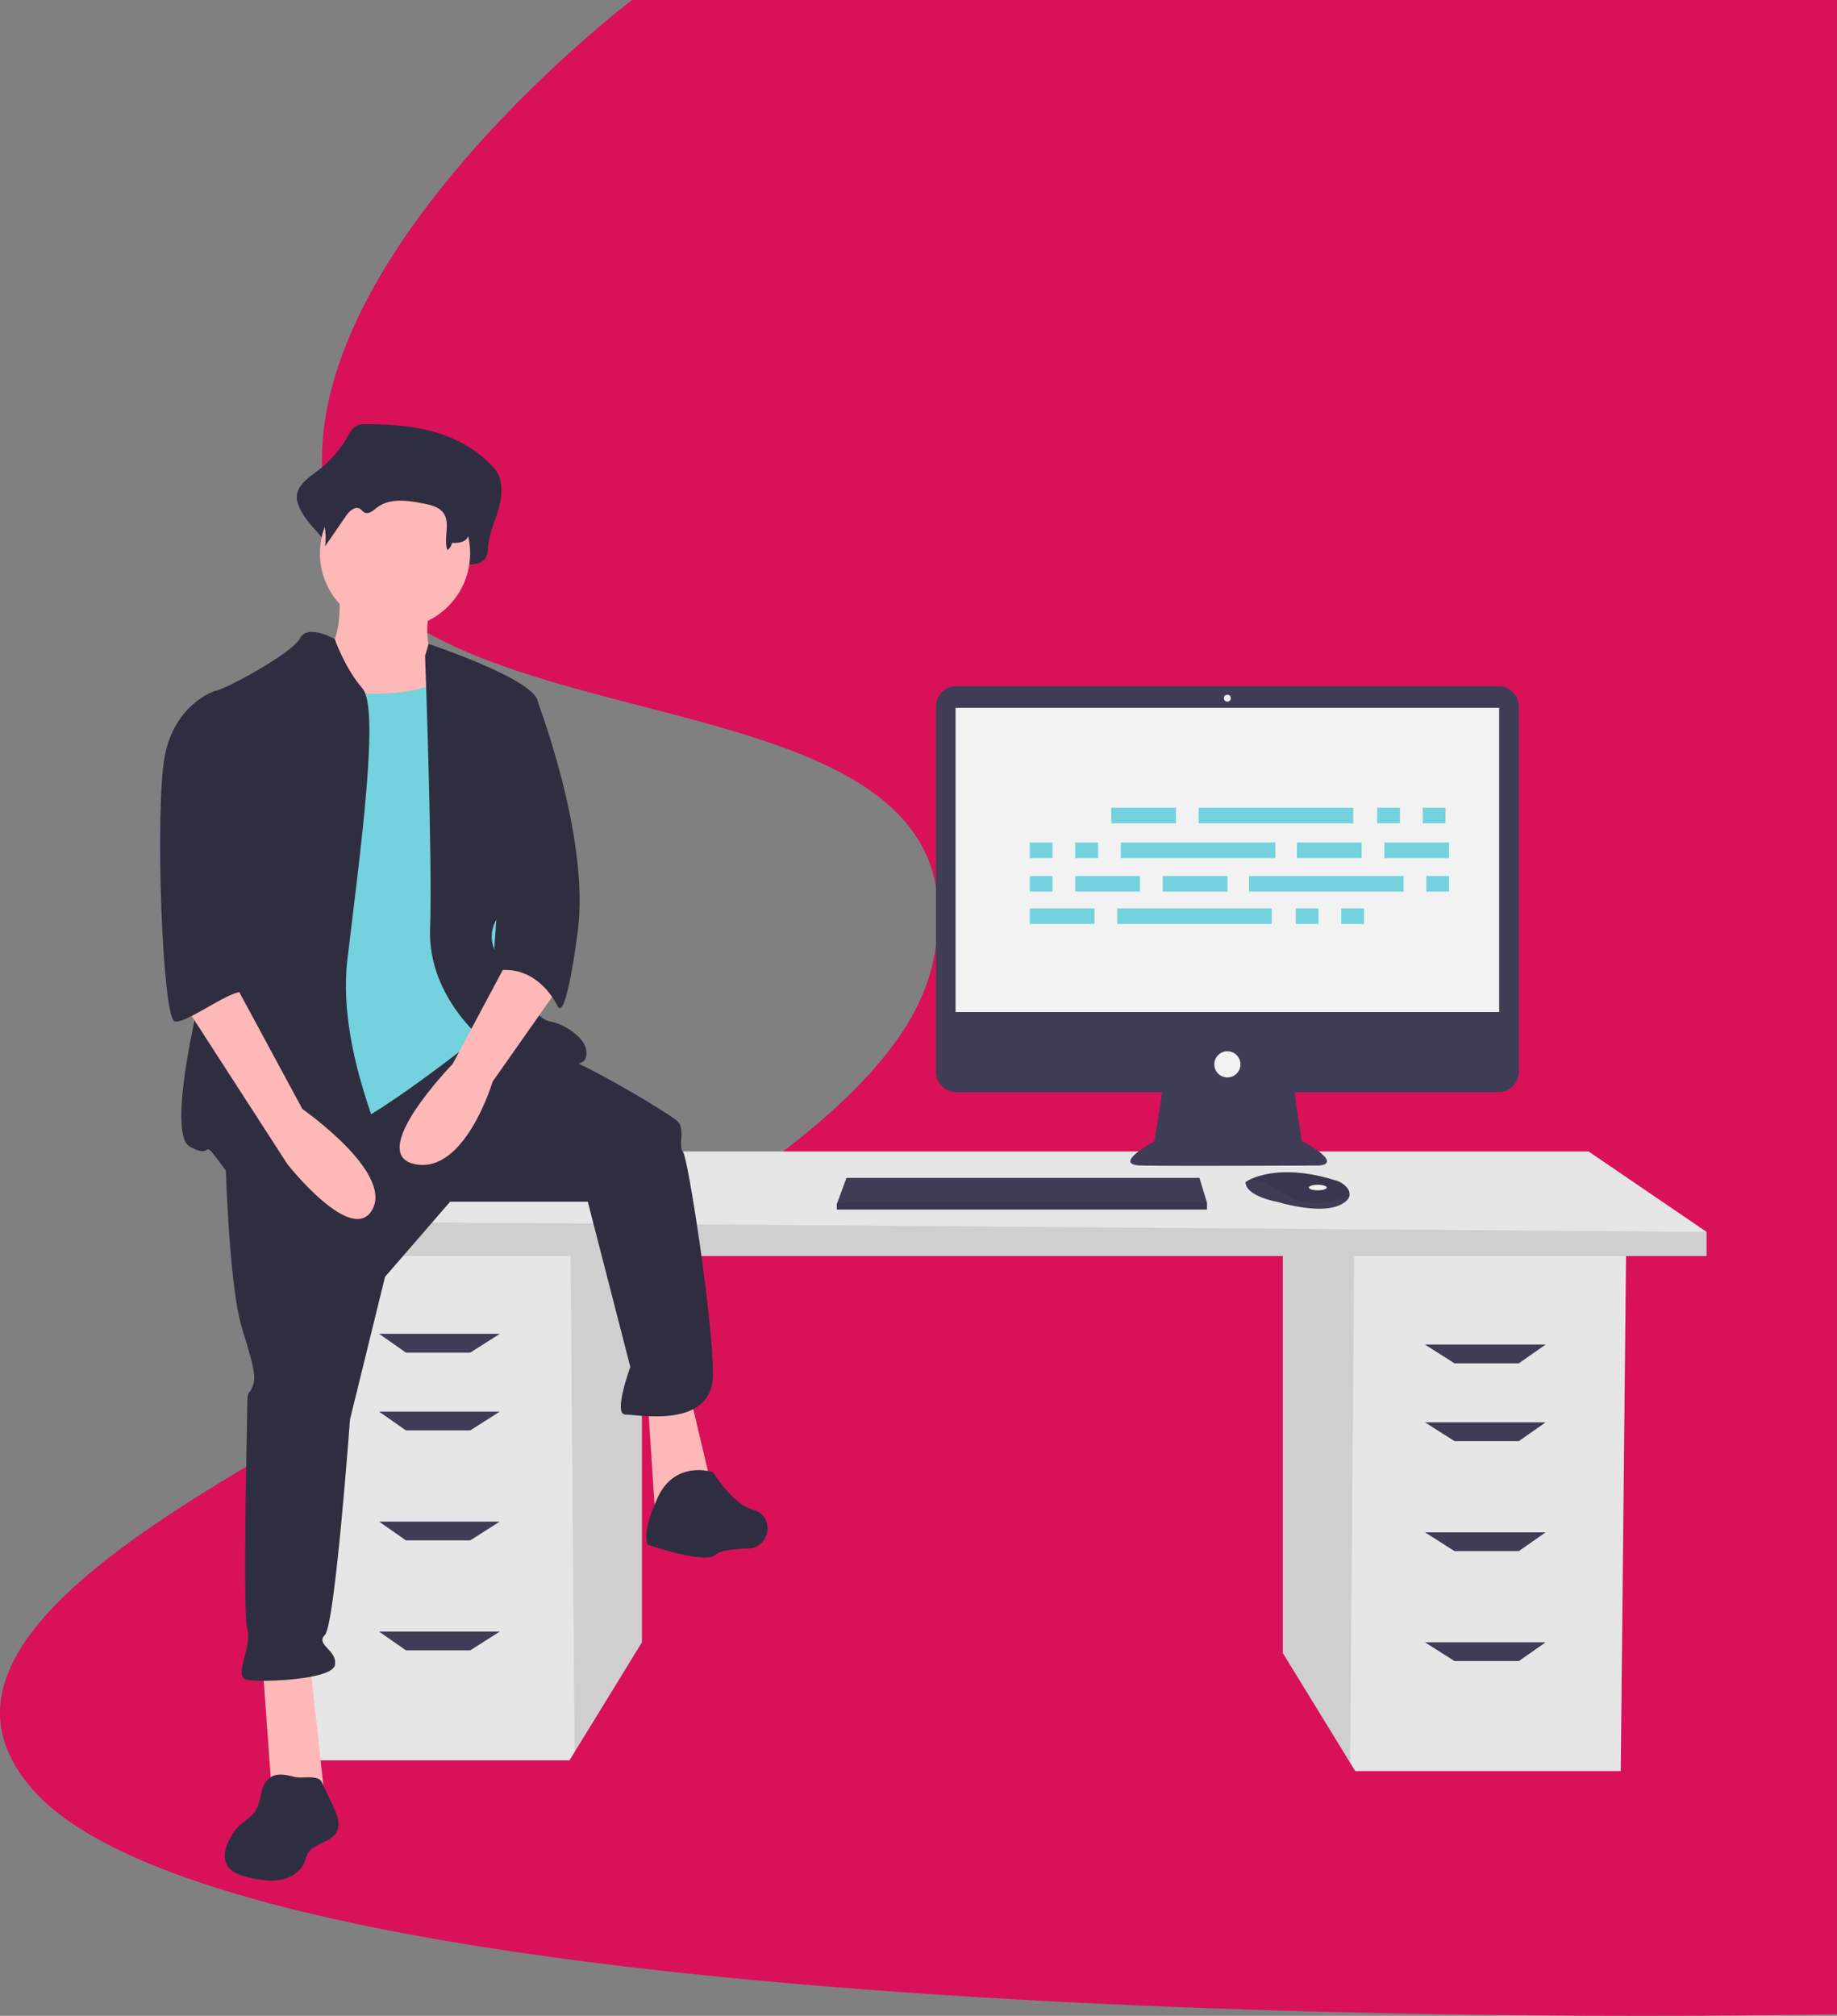 <svg xmlns="http://www.w3.org/2000/svg" width="844.816" height="926.847" viewBox="0 0 844.816 926.847">
  <rect x="0" y="0" width="844.816" height="926.847" fill="#808080" stroke="none"/>
  <g id="Group_29" data-name="Group 29" transform="translate(-1075.363)">
    <path id="Path_1" data-name="Path 1" d="M1366,0s-172.5,130.883-138,241.935S1538.5,299.1,1504,444.21s-518.045,257.7-414,378.165S1920.178,926.05,1920.178,926.05V0Z" fill="#d81159"/>
    <g id="Group_1" data-name="Group 1" transform="translate(1149 195.029)">
      <path id="Path_2" data-name="Path 2" d="M516.326,380.018V565.013l30.944,50.43,2.355,3.836h122.1l2.467-239.261Z" fill="#e6e6e6"/>
      <path id="Path_3" data-name="Path 3" d="M516.326,380.018V565.013l30.944,50.43,1.9-235.425Z" opacity="0.1"/>
      <path id="Path_4" data-name="Path 4" d="M221.566,375.084v185l-30.944,50.43-2.355,3.835H66.17L63.7,375.084Z" fill="#e6e6e6"/>
      <path id="Path_5" data-name="Path 5" d="M221.566,375.084v185l-30.944,50.43-1.9-235.426Z" opacity="0.1"/>
      <path id="Path_6" data-name="Path 6" d="M711.188,371.385v11.1H47.67V366.451l61.665-32.066H656.923Z" fill="#e6e6e6"/>
      <path id="Path_7" data-name="Path 7" d="M711.188,371.385v11.1H47.67V366.451Z" opacity="0.1"/>
      <path id="Path_8" data-name="Path 8" d="M142.635,426.883h-29.6L100.7,418.25h55.5Z" fill="#3f3d56"/>
      <path id="Path_9" data-name="Path 9" d="M142.635,462.649h-29.6L100.7,454.016h55.5Z" fill="#3f3d56"/>
      <path id="Path_10" data-name="Path 10" d="M142.635,513.215h-29.6L100.7,504.581h55.5Z" fill="#3f3d56"/>
      <path id="Path_11" data-name="Path 11" d="M142.635,563.78h-29.6L100.7,555.147h55.5Z" fill="#3f3d56"/>
      <path id="Path_12" data-name="Path 12" d="M595.257,431.816h29.6l12.333-8.633h-55.5Z" fill="#3f3d56"/>
      <path id="Path_13" data-name="Path 13" d="M595.257,467.582h29.6l12.333-8.633h-55.5Z" fill="#3f3d56"/>
      <path id="Path_14" data-name="Path 14" d="M595.257,518.148h29.6l12.333-8.633h-55.5Z" fill="#3f3d56"/>
      <path id="Path_15" data-name="Path 15" d="M595.257,568.713h29.6l12.333-8.633h-55.5Z" fill="#3f3d56"/>
      <path id="Path_16" data-name="Path 16" d="M859.82,235.615H610.634a9.423,9.423,0,0,0-9.424,9.425V412.9a9.423,9.423,0,0,0,9.425,9.424h94.592l-3.544,22.626s-20.253,10.759-6.013,11.076,81.328,0,81.328,0,12.974,0-7.595-11.392l-3.334-22.31h93.75a9.423,9.423,0,0,0,9.424-9.425V245.039a9.423,9.423,0,0,0-9.425-9.424Z" transform="translate(-244.406 -115.159)" fill="#3f3d56"/>
      <rect id="Rectangle_7" data-name="Rectangle 7" width="249.996" height="139.871" transform="translate(365.823 130.424)" fill="#f2f2f2"/>
      <circle id="Ellipse_1" data-name="Ellipse 1" cx="1.582" cy="1.582" r="1.582" transform="translate(489.239 124.412)" fill="#f2f2f2"/>
      <circle id="Ellipse_2" data-name="Ellipse 2" cx="6.013" cy="6.013" r="6.013" transform="translate(484.809 288.333)" fill="#f2f2f2"/>
      <path id="Path_17" data-name="Path 17" d="M481.452,357.952v3.165H311.2v-2.532l.234-.633,4.2-11.392H477.971Z" fill="#3f3d56"/>
      <path id="Path_18" data-name="Path 18" d="M791.376,470.013c-.31,1.326-1.481,2.725-4.127,4.047-9.493,4.747-28.8-1.266-28.8-1.266s-14.873-2.532-14.873-9.177a11.866,11.866,0,0,1,1.3-.775c3.991-2.112,17.225-7.322,40.69.221a9.786,9.786,0,0,1,4.46,2.923,4.667,4.667,0,0,1,1.342,4.027Z" transform="translate(-244.406 -115.159)" fill="#3f3d56"/>
      <path id="Path_19" data-name="Path 19" d="M791.376,470.013c-11.62,4.452-21.977,4.785-32.607-2.6a23.344,23.344,0,0,0-13.886-4.573c3.991-2.112,17.225-7.322,40.69.221a9.787,9.787,0,0,1,4.46,2.923,4.667,4.667,0,0,1,1.342,4.027Z" transform="translate(-244.406 -115.159)" opacity="0.1"/>
      <ellipse id="Ellipse_3" data-name="Ellipse 3" cx="4.114" cy="1.266" rx="4.114" ry="1.266" transform="translate(528.286 349.724)" fill="#f2f2f2"/>
      <path id="Path_20" data-name="Path 20" d="M481.452,357.952v3.165H311.2v-2.532l.234-.633Z" opacity="0.1"/>
      <path id="Path_21" data-name="Path 21" d="M339.068,115.159a8.554,8.554,0,0,0-4.961,1.108c-1.476,1.011-2.406,2.782-3.356,4.429A52.986,52.986,0,0,1,316.316,137c-4.289,3.142-9.742,7.06-9.008,12.853a17.371,17.371,0,0,0,2.091,5.426c3.957,7.987,14.754,14.159,13.692,23.273,3.931-6.581-1.327-9.835,2.6-16.416,1.872-3.134,5.124-6.672,7.951-4.7.946.659,1.568,1.841,2.553,2.419,2.351,1.38,4.853-1.258,6.934-3.126,7.177-6.443,17.383-4.755,26.314-2.747,4.216.948,8.847,2.191,11.34,6.221,3.277,5.3-3.113,11.02-4.728,17.01a3.264,3.264,0,0,0,3.5,4.062c2.68-.264,5.854-.481,6.013-1.657,3.372.12,7.5-.262,8.947-3.773a14.764,14.764,0,0,0,.692-4.293c.53-5.9,3.033-11.277,4.691-16.89s2.379-12.191-.419-17.167a19.863,19.863,0,0,0-3.666-4.456C379.94,117.67,359.063,115.136,339.068,115.159Z" transform="translate(-244.406 -115.159)" fill="#2f2e41"/>
      <path id="Path_22" data-name="Path 22" d="M326.544,190.064s3.453,28.778-9.209,31.081,11.511,41.441,11.511,41.441l57.557,6.907-13.814-46.045s-9.209-3.453-3.453-26.476S326.544,190.064,326.544,190.064Z" transform="translate(-244.406 -115.159)" fill="#ffb8b8"/>
      <path id="Path_23" data-name="Path 23" d="M47.028,569.318l4.6,63.313H75.806L68.9,569.318Z" fill="#ffb8b8"/>
      <path id="Path_24" data-name="Path 24" d="M224.3,449.6l3.453,52.952,26.477-11.511L243.872,447.3Z" fill="#ffb8b8"/>
      <path id="Path_25" data-name="Path 25" d="M274.167,442.738s1.151,66.766,8.058,88.637,5.756,23.023,4.6,26.476-2.3,1.151-2.3,6.907-2.3,96.7,0,104.753-6.907,21.872,0,23.023,39.139,0,40.29-6.907-9.209-9.209-4.6-13.814,11.511-99,11.511-99L347.84,507.2l29.93-34.534h63.312l19.569,75.975s-8.058,21.872-2.3,21.872,40.29,6.907,40.29-18.418-11.511-100.149-13.814-102.451,1.151-10.36-2.3-13.814S438.78,408.2,423.815,403.6s-35.958-10.085-35.958-10.085Z" transform="translate(-244.406 -115.159)" fill="#2f2e41"/>
      <path id="Path_26" data-name="Path 26" d="M498.639,596.991s-17.267-5.756-25.325,11.511-4.6,21.872-4.6,21.872,26.476,9.209,31.081,4.6c2-2,8.365-2.7,14.913-2.846,9.973-.224,12.626-14.333,3.207-17.619q-.421-.147-.853-.255C507.848,611.955,498.639,596.991,498.639,596.991Z" transform="translate(-244.406 -115.159)" fill="#2f2e41"/>
      <circle id="Ellipse_4" data-name="Ellipse 4" cx="34.534" cy="34.534" r="34.534" transform="translate(73.504 24.831)" fill="#ffb8b8"/>
      <path id="Path_27" data-name="Path 27" d="M307.55,235.534s56.406,11.511,70.219-6.907,19.569,51.8,19.569,51.8l6.907,73.673-10.36,40.29s-54.1,43.743-71.37,47.2-43.743,5.756-43.743,5.756,8.058-127.776,8.058-130.078S307.55,235.534,307.55,235.534Z" transform="translate(-244.406 -115.159)" fill="#73d2de"/>
      <path id="Path_28" data-name="Path 28" d="M324.7,213.945s-12.55-7.189-16-.282-35.685,24.174-39.139,24.174,6.907,95.544,2.3,107.056-26.476,95.544-13.814,102.451,3.453-6.907,16.116,10.36,74.824,17.267,78.277,10.36-27.627-58.708-21.872-107.056,14.965-115.114,6.907-124.323S324.7,213.945,324.7,213.945Z" transform="translate(-244.406 -115.159)" fill="#2f2e41"/>
      <path id="Path_29" data-name="Path 29" d="M366.258,221.72l1.6-5.518s47.9,15.878,50.2,26.238,1.151,82.882-6.907,88.637-19.569,14.965-11.511,28.778,17.267,28.778,24.174,29.93,19.569,9.209,16.116,17.267-44.894-6.907-44.894-6.907-27.627-20.72-26.476-52.952S366.258,221.72,366.258,221.72Z" transform="translate(-244.406 -115.159)" fill="#2f2e41"/>
      <path id="Path_30" data-name="Path 30" d="M406.548,357.554l-27.627,51.8S338.631,450.8,361.653,455.4s35.685-37.987,35.685-37.987l29.93-42.592Z" transform="translate(-244.406 -115.159)" fill="#ffb8b8"/>
      <path id="Path_31" data-name="Path 31" d="M340.75,124.195a7.838,7.838,0,0,0-4.039.783,9.414,9.414,0,0,0-2.732,3.131,39.773,39.773,0,0,1-11.75,11.524c-3.491,2.221-7.93,4.99-7.333,9.084a11.359,11.359,0,0,0,1.7,3.835,30.163,30.163,0,0,1,3.665,18.8l9.6-13.954c1.524-2.215,4.171-4.715,6.472-3.324.77.466,1.276,1.3,2.078,1.71,1.914.975,3.95-.889,5.644-2.21,5.842-4.554,14.15-3.361,21.421-1.942,3.432.67,7.2,1.549,9.231,4.4,3.372,4.733-.149,11.572,1.819,17.04a5.023,5.023,0,0,0,2.078-3.317c2.745.085,6.108-.185,7.283-2.666a9.186,9.186,0,0,0,.564-3.034c.432-4.168,2.469-7.971,3.819-11.938s1.937-8.616-.341-12.133a14.681,14.681,0,0,0-2.984-3.149C374.022,125.97,357.027,124.178,340.75,124.195Z" transform="translate(-244.406 -115.159)" fill="#2f2e41"/>
      <path id="Path_32" data-name="Path 32" d="M406.548,237.836l10.725,2.847s24.96,63.919,19.2,107.662-9.209,34.534-9.209,34.534-9.209-20.72-29.93-16.116Z" transform="translate(-244.406 -115.159)" fill="#2f2e41"/>
      <path id="Path_33" data-name="Path 33" d="M293.029,739.422c-2.776,3.772-2.219,9.165-4.678,13.151-2.131,3.455-6.148,5.267-8.814,8.329a22.326,22.326,0,0,0-2.266,3.26c-2.473,4.143-4.483,9.452-2.048,13.616,1.959,3.35,6.078,4.66,9.855,5.552,4.774,1.128,9.734,2.031,14.564,1.169s9.549-3.819,11.271-8.412a32.5,32.5,0,0,1,1.205-3.4c2.617-5.153,10.827-5.209,13.506-10.33,1.875-3.584.151-7.916-1.571-11.576L318.791,739.6c-1.746-3.709-8.824-1.576-12.513-2.465C301.465,735.978,296.491,734.7,293.029,739.422Z" transform="translate(-244.406 -115.159)" fill="#2f2e41"/>
      <path id="Path_34" data-name="Path 34" d="M254.6,380.577,302.945,455.4s29.93,37.987,39.139,20.72-32.232-46.045-32.232-46.045l-31.081-57.557Z" transform="translate(-244.406 -115.159)" fill="#ffb8b8"/>
      <path id="Path_35" data-name="Path 35" d="M278.772,240.138l-9.209-2.3s-18.418,5.756-23.023,29.93-1.151,120.869,4.6,122.02,28.427-16.837,32.056-13.023-7.882-15.756-4.429-26.116S278.772,240.138,278.772,240.138Z" transform="translate(-244.406 -115.159)" fill="#2f2e41"/>
      <g id="Group_13" data-name="Group 13">
        <rect id="Rectangle_55" data-name="Rectangle 55" width="29.752" height="7.163" transform="translate(437.407 176.363)" fill="#73d2de"/>
        <rect id="Rectangle_56" data-name="Rectangle 56" width="10.468" height="7.163" transform="translate(559.722 176.363)" fill="#73d2de"/>
        <rect id="Rectangle_57" data-name="Rectangle 57" width="10.468" height="7.163" transform="translate(580.659 176.363)" fill="#73d2de"/>
        <rect id="Rectangle_58" data-name="Rectangle 58" width="71.075" height="7.163" transform="translate(477.628 176.363)" fill="#73d2de"/>
        <rect id="Rectangle_59" data-name="Rectangle 59" width="29.752" height="7.163" transform="translate(399.941 222.644)" fill="#73d2de"/>
        <rect id="Rectangle_60" data-name="Rectangle 60" width="10.468" height="7.163" transform="translate(522.256 222.644)" fill="#73d2de"/>
        <rect id="Rectangle_61" data-name="Rectangle 61" width="10.468" height="7.163" transform="translate(543.193 222.644)" fill="#73d2de"/>
        <rect id="Rectangle_62" data-name="Rectangle 62" width="71.075" height="7.163" transform="translate(440.162 222.644)" fill="#73d2de"/>
        <rect id="Rectangle_63" data-name="Rectangle 63" width="29.752" height="7.163" transform="translate(522.807 192.341)" fill="#73d2de"/>
        <rect id="Rectangle_64" data-name="Rectangle 64" width="29.752" height="7.163" transform="translate(563.028 192.341)" fill="#73d2de"/>
        <rect id="Rectangle_66" data-name="Rectangle 66" width="10.468" height="7.163" transform="translate(399.941 192.341)" fill="#73d2de"/>
        <rect id="Rectangle_67" data-name="Rectangle 67" width="10.468" height="7.163" transform="translate(420.878 192.341)" fill="#73d2de"/>
        <rect id="Rectangle_68" data-name="Rectangle 68" width="71.075" height="7.163" transform="translate(441.815 192.341)" fill="#73d2de"/>
        <rect id="Rectangle_69" data-name="Rectangle 69" width="29.752" height="7.163" transform="translate(461.099 207.768)" fill="#73d2de"/>
        <rect id="Rectangle_70" data-name="Rectangle 70" width="29.752" height="7.163" transform="translate(420.878 207.768)" fill="#73d2de"/>
        <rect id="Rectangle_71" data-name="Rectangle 71" width="10.468" height="7.163" transform="translate(399.941 207.768)" fill="#73d2de"/>
        <rect id="Rectangle_73" data-name="Rectangle 73" width="10.468" height="7.163" transform="translate(582.312 207.768)" fill="#73d2de"/>
        <rect id="Rectangle_74" data-name="Rectangle 74" width="71.075" height="7.163" transform="translate(500.768 207.768)" fill="#73d2de"/>
      </g>
    </g>
  </g>
</svg>
